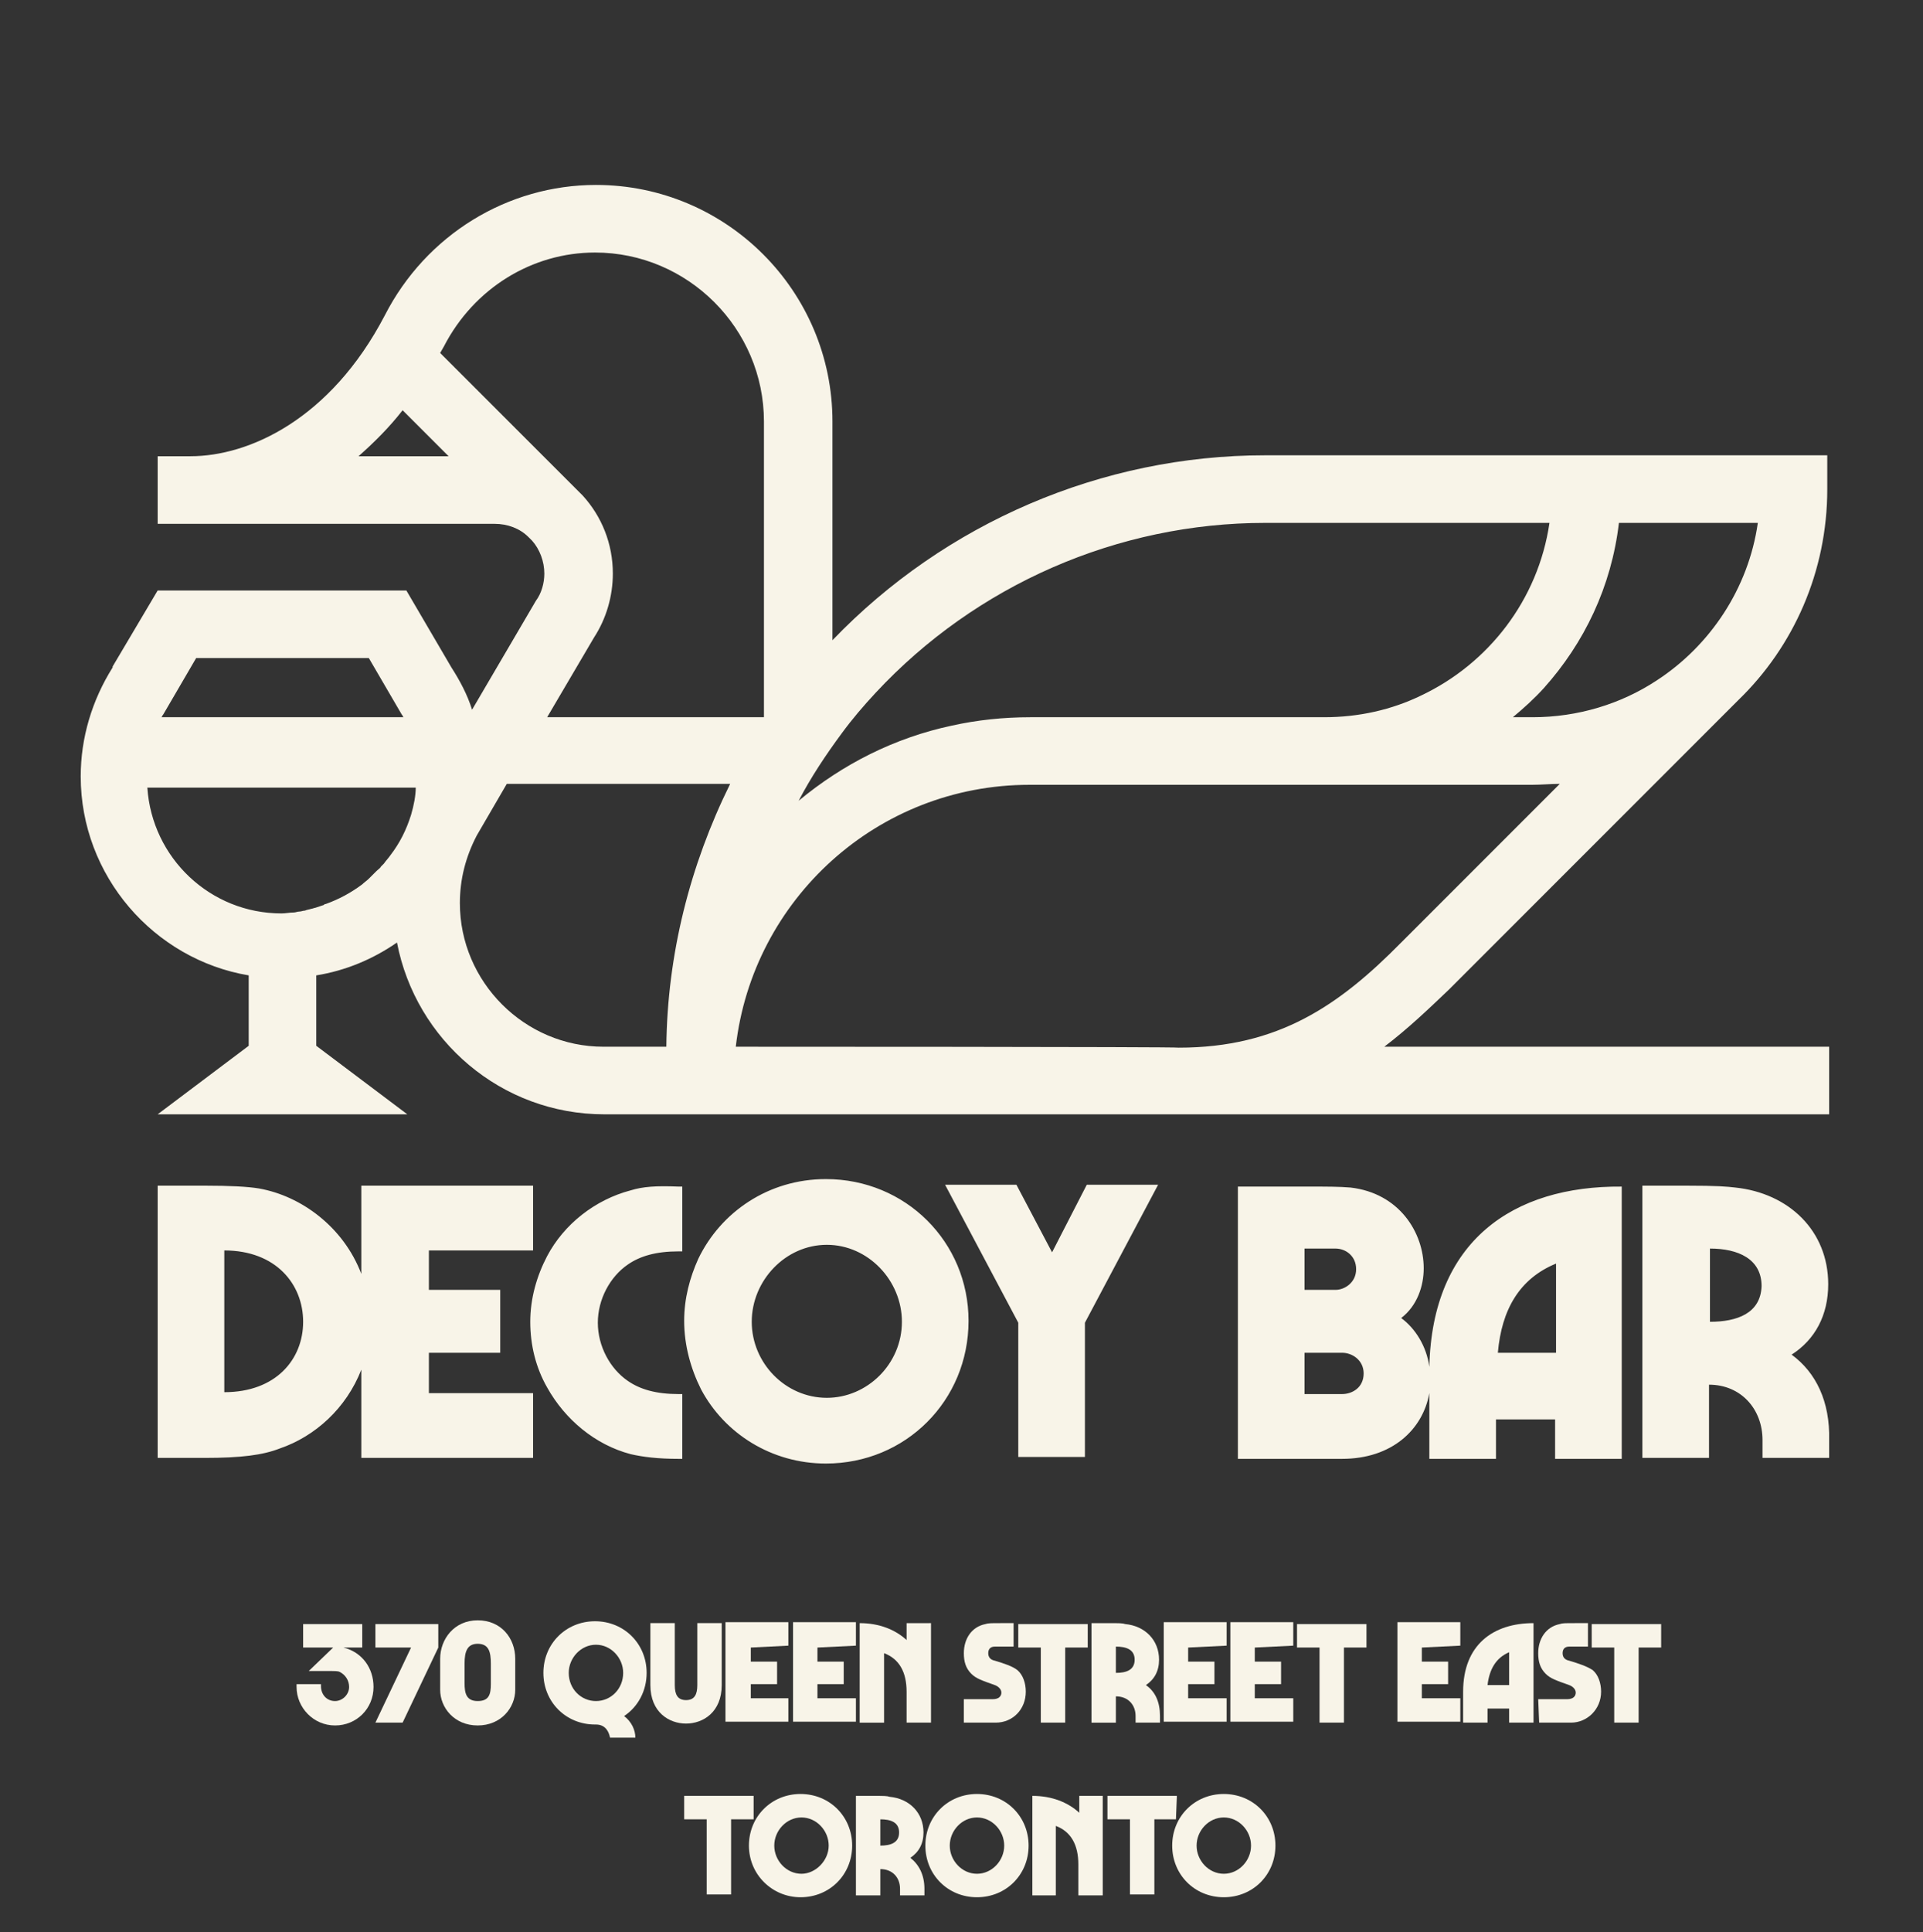<?xml version="1.0" encoding="utf-8"?>
<!-- Generator: Adobe Illustrator 23.0.2, SVG Export Plug-In . SVG Version: 6.00 Build 0)  -->
<svg version="1.1" id="Layer_1" xmlns="http://www.w3.org/2000/svg" xmlns:xlink="http://www.w3.org/1999/xlink" x="0px" y="0px"
	 viewBox="0 0 204.9 205.8" style="enable-background:new 0 0 204.9 205.8;" xml:space="preserve">
<rect x="0" y="0" width="204.9" height="205.8" fill="#333333" stroke="none"/>
<style type="text/css">
	.st0{display:none;}
	.st1{display:inline;fill:#FFFFFF;}
	.st2{fill:#F8F4E8;}
</style>
<g id="Background" class="st0">
	<rect x="-75.5" y="-92.2" class="st1" width="360" height="360"/>
</g>
<g id="Logo">
	<path class="st2" d="M190.9,144.3c2.5-1.6,3.9-4.2,3.9-7.5c0-5.7-4.2-9.7-9.9-10.3c-0.9-0.1-1.8-0.2-5.3-0.2H175v29h7.1v-7.8
		c3.4,0,5.7,2.6,5.7,5.9v1.9h7.1v-1.9C195,149.3,193.5,146.2,190.9,144.3z M182.2,140.8V133c3,0,5.5,1.1,5.5,4
		C187.6,139.9,185.1,140.8,182.2,140.8z M152.3,145.6c-0.3-2.2-1.5-4.1-3-5.2c1.7-1.3,2.4-3.4,2.4-5.3c0-3.8-2.6-8-7.8-8.6
		c-1.2-0.1-2.5-0.1-4-0.1h-8v29H143c5.3,0,8.6-3.1,9.3-7v7h7.1v-4.2h6.3v4.2h7.1v-29C161.2,126.3,152.6,132.2,152.3,145.6z M139,133
		h3.3c1.1,0,2.2,0.8,2.2,2.2s-1.2,2.2-2.2,2.2H139V133z M143,148.5h-4v-4.4h4c1.1,0,2.3,0.8,2.3,2.2
		C145.3,147.8,144.1,148.5,143,148.5z M165.8,134.6v9.5h-6.2C160,139.5,161.9,136.2,165.8,134.6z M112.1,133.4l-3.8-7.2h-7.6
		l7.8,14.7v14.3h7.1v-14.3l7.8-14.7h-7.6L112.1,133.4z M88,125.6c-6.1,0-11.2,3.5-13.6,8.5c-0.9,2-1.5,4.2-1.5,6.6
		c0,2.6,0.7,5.1,1.8,7.3c2.5,4.7,7.5,7.9,13.3,7.9c8.5,0,15.2-6.7,15.2-15.2C103.2,132.3,96.5,125.6,88,125.6z M88.1,148.9
		c-4.4,0-8-3.7-8-8.1c0-4.4,3.6-8.2,8-8.2s8,3.8,8,8.2C96.1,145.3,92.4,148.9,88.1,148.9z M67.2,126.8c-3.8,1-7.1,3.6-8.9,7
		c-1.1,2.1-1.8,4.5-1.8,7s0.6,4.9,1.8,7c1.9,3.4,5.1,6.1,8.9,7.1c1.3,0.3,2.9,0.5,5.1,0.5h0.4v-6.9h-0.4c-2.4,0-4.1-0.5-5.4-1.4
		c-1.9-1.3-3.2-3.7-3.2-6.2s1.3-4.9,3.2-6.2c1.3-0.9,3-1.4,5.4-1.4h0.4v-6.9h-0.4C69.9,126.3,68.5,126.4,67.2,126.8z M45.7,144.1
		h7.6v-6.7h-7.6v-4.2h11.1v-6.9H38.5v9.4c-1.9-5-6.4-8.3-10.9-9.1c-1.2-0.2-3.1-0.3-5.8-0.3h-5v29h5c3.9,0,6.2-0.3,8-1
		c3.8-1.3,7.1-4.3,8.7-8.4v9.4h18.3v-6.9H45.7V144.1z M23.9,148.3v-15.1c5.5,0,8.4,3.6,8.4,7.6S29.4,148.3,23.9,148.3z M194.9,111.5
		h-47.4c2.5-1.9,4.7-4,6.9-6.1l30.8-30.8c5.9-5.7,9.5-13.7,9.5-22.5v-3.6h-59.9c-17.4,0-34.1,7.2-46.1,19.7V44.9
		c0-13.9-11.3-25.2-25.2-25.2c-9.4,0-18.1,5.3-22.5,13.9c-5.8,11.1-14.5,15-20.7,15h-3.5v7.2h3.5h32.4c1.4,0,2.7,0.5,3.6,1.4
		l0.4,0.4c0.8,0.9,1.3,2.2,1.3,3.5c0,1-0.3,2.1-0.9,2.9l-6.8,11.6c-0.5-1.6-1.3-3.1-2.2-4.5l-4.8-8.2H16.8L12,71v0.1
		c-2.2,3.5-3.4,7.5-3.4,11.6c0,10.6,7.8,19.5,17.9,21.2v7.5l-9.7,7.3h26.6l-9.7-7.3v-7.5c3.1-0.5,6-1.7,8.6-3.5
		c2,10.4,11.1,18.3,22.1,18.3h0.9h60.3h69.3L194.9,111.5L194.9,111.5z M17.4,76.1l3.5-6h18.4l3.5,6c0.1,0.1,0.1,0.2,0.2,0.3H17.2
		C17.3,76.3,17.3,76.2,17.4,76.1z M43.8,86.8c-0.5,1.6-1.2,3-2.2,4.3l0,0c-0.2,0.3-0.5,0.6-0.7,0.9c-0.1,0.1-0.2,0.2-0.3,0.3
		c-0.1,0.2-0.3,0.3-0.5,0.5s-0.3,0.3-0.5,0.5c-0.1,0.1-0.2,0.2-0.3,0.3c-0.2,0.2-0.5,0.4-0.7,0.6l0,0c-1.2,0.9-2.5,1.6-3.9,2.1
		c-0.1,0-0.1,0-0.2,0.1c-0.3,0.1-0.6,0.2-0.9,0.3c-0.1,0-0.3,0.1-0.4,0.1c-0.3,0.1-0.5,0.1-0.7,0.2c-0.2,0-0.4,0.1-0.6,0.1
		c-0.2,0-0.4,0.1-0.6,0.1c-0.4,0-0.9,0.1-1.3,0.1c-7.6,0-13.8-5.9-14.3-13.4h28.6l0,0C44.3,84.7,44.1,85.8,43.8,86.8z M187.3,55.7
		c-1,7-5.1,13.1-10.8,16.8c-3.8,2.5-8.4,3.9-13.2,3.9h-2.1c1.2-1,2.3-2,3.3-3.1c4.3-4.8,7.2-10.8,8-17.6
		C172.4,55.7,187.3,55.7,187.3,55.7z M89.7,78.1c1.1-1.5,2.3-2.9,3.6-4.3c10.7-11.5,25.8-18.1,41.5-18.1h30.3
		c-1.2,8.2-6.5,15-13.7,18.4c-3.1,1.5-6.6,2.3-10.3,2.3h-25.4h-5.9c-2.9,0-5.7,0.3-8.4,0.9c-6.1,1.3-11.6,4.1-16.3,8
		C86.4,82.8,88,80.4,89.7,78.1z M38.2,48.6c1.7-1.5,3.3-3.1,4.7-4.9l4.9,4.9H38.2z M46.9,37.6c0.1-0.2,0.3-0.5,0.4-0.7
		c3.2-6.2,9.4-10,16.1-10c9.9,0,18,8.1,18,18v31.5H58.3l5-8.5c1.3-2,2-4.4,2-6.8c0-3.2-1.2-6.1-3.2-8.3l0,0L46.9,37.6z M71,111.5
		h-5.8h-0.9c-8.4,0-15.3-6.9-15.3-15.3c0-2.5,0.6-4.9,1.8-7.2l3.2-5.5h23.8C73.5,92.2,71.1,101.7,71,111.5z M78.4,111.5
		c1.8-15.7,15.1-27.9,31.3-27.9h53.5c1,0,2-0.1,3-0.1l-16.9,16.9c-6.6,6.7-13.1,11.2-23.7,11.2C125.6,111.5,78.4,111.5,78.4,111.5z"
		/>
	<g>
		<path class="st2" d="M31.6,179.7v-0.3h2.6v0.2c0,0.9,0.6,1.6,1.5,1.6c0.8,0,1.5-0.7,1.5-1.5c0-0.7-0.4-1.3-1-1.6
			c-0.2-0.1-0.4-0.1-1.6-0.1h-1.7l2.6-2.5h-3.2V173h6.3v2.5h-2c2,0.5,3.2,2.2,3.2,4.2c0,2.3-1.8,4.1-4.1,4.1
			C33.4,183.8,31.6,181.9,31.6,179.7z"/>
		<path class="st2" d="M43.8,175.5H40V173h6.7v2.5l-3.8,8H40L43.8,175.5z"/>
		<path class="st2" d="M46.9,180v-3.3c0-2.1,1.5-4.1,4-4.1s4,1.9,4,4.1v3.3c0,1.9-1.5,3.8-4,3.8S46.9,181.9,46.9,180z M52.3,179.4
			v-2.2c0-1.2-0.2-2.1-1.4-2.1c-1.1,0-1.4,0.8-1.4,2.1v2.1c0,1.1,0.2,1.9,1.4,1.9S52.3,180.5,52.3,179.4z"/>
		<path class="st2" d="M67.7,185.1H65c-0.1-0.5-0.4-1.4-1.5-1.4h-0.1c-3.1,0-5.5-2.4-5.5-5.5s2.4-5.5,5.5-5.5s5.5,2.4,5.5,5.5
			c0,1.9-0.9,3.6-2.4,4.6C67.3,183.4,67.7,184.3,67.7,185.1z M63.5,181.2c1.6,0,2.9-1.3,2.9-3c0-1.6-1.3-3-2.9-3s-2.9,1.4-2.9,3
			C60.6,179.9,61.9,181.2,63.5,181.2z"/>
		<path class="st2" d="M69.3,179.5v-6.6h2.6v6.6c0,1,0.3,1.6,1.2,1.6s1.2-0.6,1.2-1.6v-6.6h2.6v6.6c0,2.9-2,4.1-3.8,4.1
			S69.3,182.4,69.3,179.5z"/>
		<path class="st2" d="M80,175.5v1.5h2.8v2.4H80v1.5h4v2.5h-6.7v-10.6H84v2.5L80,175.5L80,175.5z"/>
		<path class="st2" d="M87.1,175.5v1.5h2.8v2.4h-2.8v1.5h4.1v2.5h-6.7v-10.6h6.7v2.5L87.1,175.5L87.1,175.5z"/>
		<path class="st2" d="M99.2,172.9v10.6h-2.6v-3.3c0-2.1-0.8-3.5-2.4-4.1v7.4h-2.6v-10.6c2.1,0,3.8,0.7,5,1.8v-1.8L99.2,172.9
			L99.2,172.9z"/>
		<path class="st2" d="M102.7,181h3.1c0.6,0,0.9-0.3,0.9-0.7s-0.4-0.7-0.7-0.8c-1.4-0.5-2-0.7-2.5-1.2c-0.6-0.6-0.8-1.3-0.8-2.2
			c0-1.5,0.8-2.8,2.3-3.1c0.3-0.1,0.6-0.1,1.6-0.1h1.4v2.5h-2c-0.5,0-0.7,0.3-0.7,0.7s0.2,0.7,0.7,0.8c1,0.3,1.9,0.6,2.4,1
			c0.6,0.5,0.9,1.4,0.9,2.3c0,1.9-1.4,3.3-3.2,3.3h-3.4L102.7,181L102.7,181z"/>
		<path class="st2" d="M115.9,175.5h-2.4v8h-2.6v-8h-2.4V173h7.4V175.5z"/>
		<path class="st2" d="M123.6,182.8v0.7H121v-0.7c0-1.2-0.8-2.1-2.1-2.1v2.8h-2.6v-10.6h1.7c1.3,0,1.6,0,1.9,0.1
			c2.1,0.2,3.6,1.7,3.6,3.8c0,1.2-0.5,2.1-1.4,2.7C123.1,180.2,123.6,181.3,123.6,182.8z M118.9,178.2c1.1,0,2-0.3,2-1.4
			s-0.9-1.4-2-1.4V178.2z"/>
		<path class="st2" d="M126.6,175.5v1.5h2.8v2.4h-2.8v1.5h4.1v2.5H124v-10.6h6.7v2.5L126.6,175.5L126.6,175.5z"/>
		<path class="st2" d="M133.7,175.5v1.5h2.8v2.4h-2.8v1.5h4.1v2.5h-6.7v-10.6h6.7v2.5L133.7,175.5L133.7,175.5z"/>
		<path class="st2" d="M145.6,175.5h-2.4v8h-2.6v-8h-2.4V173h7.4V175.5L145.6,175.5z"/>
		<path class="st2" d="M151.5,175.5v1.5h2.8v2.4h-2.8v1.5h4.1v2.5h-6.7v-10.6h6.7v2.5L151.5,175.5L151.5,175.5z"/>
		<path class="st2" d="M163.4,172.9v10.6h-2.6V182h-2.3v1.5h-2.6v-3.3C155.9,175.2,159.1,172.9,163.4,172.9z M160.8,179.5V176
			c-1.4,0.6-2.1,1.8-2.3,3.5H160.8z"/>
		<path class="st2" d="M163.9,181h3.1c0.6,0,0.9-0.3,0.9-0.7s-0.4-0.7-0.7-0.8c-1.4-0.5-2-0.7-2.5-1.2c-0.6-0.6-0.8-1.3-0.8-2.2
			c0-1.5,0.8-2.8,2.3-3.1c0.3-0.1,0.5-0.1,1.6-0.1h1.4v2.5h-2c-0.5,0-0.7,0.3-0.7,0.7s0.2,0.7,0.7,0.8c1,0.3,1.9,0.6,2.5,1
			c0.6,0.5,0.9,1.4,0.9,2.3c0,1.9-1.5,3.3-3.2,3.3H164L163.9,181L163.9,181z"/>
		<path class="st2" d="M177,175.5h-2.4v8H172v-8h-2.4V173h7.4V175.5L177,175.5z"/>
		<path class="st2" d="M80.3,193.8h-2.4v8h-2.6v-8h-2.4v-2.5h7.4V193.8L80.3,193.8z"/>
		<path class="st2" d="M79.8,196.6c0-3.1,2.4-5.5,5.5-5.5s5.5,2.4,5.5,5.5s-2.4,5.5-5.5,5.5C82.3,202.1,79.8,199.7,79.8,196.6z
			 M88.3,196.6c0-1.6-1.3-3-2.9-3s-2.9,1.4-2.9,3s1.3,3,2.9,3C86.9,199.6,88.3,198.2,88.3,196.6z"/>
		<path class="st2" d="M98.5,201.2v0.7h-2.6v-0.7c0-1.2-0.8-2.1-2.1-2.1v2.8h-2.6v-10.6h1.7c1.3,0,1.6,0,1.9,0.1
			c2.1,0.2,3.6,1.7,3.6,3.8c0,1.2-0.5,2.1-1.4,2.7C97.9,198.6,98.5,199.7,98.5,201.2z M93.8,196.6c1.1,0,2-0.3,2-1.4s-0.9-1.4-2-1.4
			V196.6z"/>
		<path class="st2" d="M98.6,196.6c0-3.1,2.4-5.5,5.5-5.5s5.5,2.4,5.5,5.5s-2.4,5.5-5.5,5.5S98.6,199.7,98.6,196.6z M107,196.6
			c0-1.6-1.3-3-2.9-3s-2.9,1.4-2.9,3s1.3,3,2.9,3S107,198.2,107,196.6z"/>
		<path class="st2" d="M117.5,191.3v10.6h-2.6v-3.3c0-2.1-0.8-3.5-2.4-4.1v7.4H110v-10.6c2.1,0,3.8,0.7,5,1.8v-1.8L117.5,191.3
			L117.5,191.3z"/>
		<path class="st2" d="M125.3,193.8H123v8h-2.6v-8H118v-2.5h7.4L125.3,193.8L125.3,193.8z"/>
		<path class="st2" d="M124.9,196.6c0-3.1,2.4-5.5,5.5-5.5c3.1,0,5.5,2.4,5.5,5.5s-2.4,5.5-5.5,5.5
			C127.3,202.1,124.9,199.7,124.9,196.6z M133.3,196.6c0-1.6-1.3-3-2.9-3c-1.6,0-2.9,1.4-2.9,3s1.3,3,2.9,3
			C132,199.6,133.3,198.2,133.3,196.6z"/>
	</g>
</g>
</svg>
